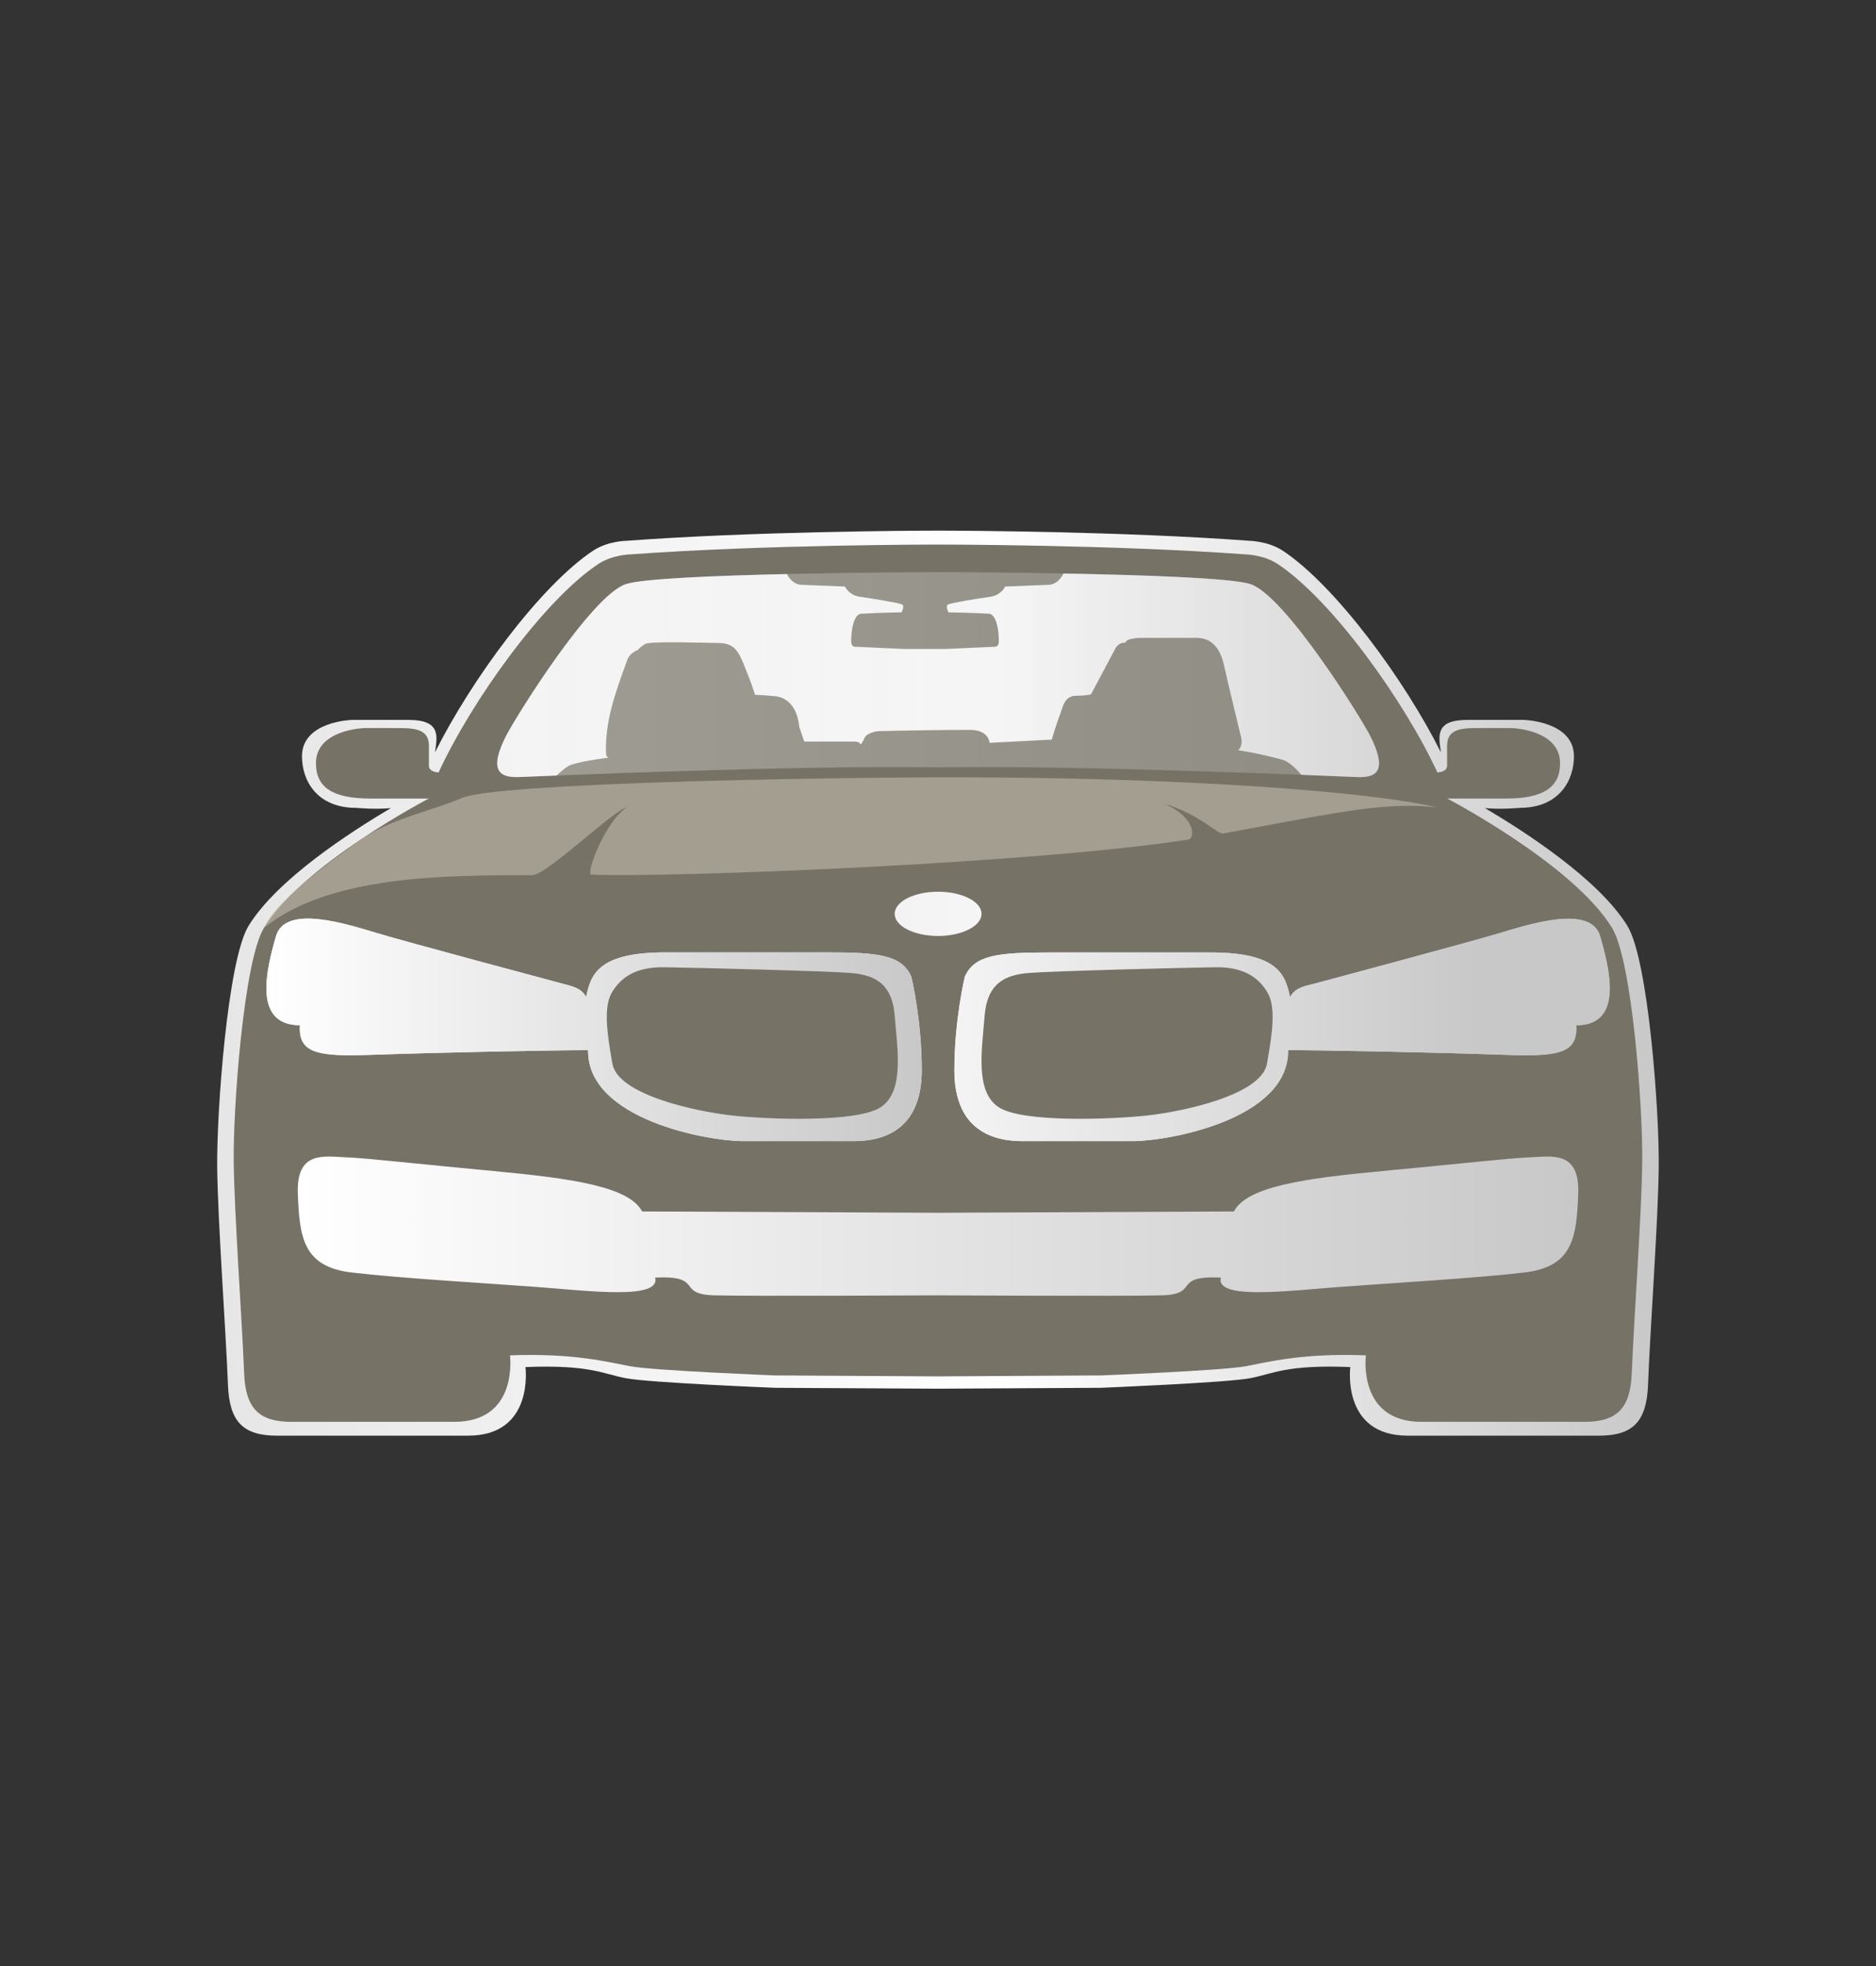 <?xml version="1.0" encoding="utf-8"?>
<!-- Generator: Adobe Illustrator 16.0.0, SVG Export Plug-In . SVG Version: 6.00 Build 0)  -->
<!DOCTYPE svg PUBLIC "-//W3C//DTD SVG 1.1//EN" "http://www.w3.org/Graphics/SVG/1.1/DTD/svg11.dtd">
<svg version="1.1" id="Layer_1" xmlns="http://www.w3.org/2000/svg" xmlns:xlink="http://www.w3.org/1999/xlink" x="0px" y="0px"
	 width="110.5px" height="115.779px" viewBox="0 0 110.5 115.779" enable-background="new 0 0 110.5 115.779" xml:space="preserve">
<rect x="0" y="0" width="110.5" height="115.779" fill="#333333" stroke="none"/>
<g>
	
		<linearGradient id="SVGID_1_" gradientUnits="userSpaceOnUse" x1="170.45" y1="1112.488" x2="255.361" y2="1112.488" gradientTransform="matrix(1 0 0 1 -157.655 -1054.598)">
		<stop  offset="0" style="stop-color:#E6E6E6"/>
		<stop  offset="0.54" style="stop-color:#FFFFFF"/>
		<stop  offset="1" style="stop-color:#C8C8C8"/>
	</linearGradient>
	<path fill="url(#SVGID_1_)" d="M95.856,54.515c-1.684-2.735-6.016-5.534-8.391-6.935c0.906,0.097,2.043-0.012,2.043-0.012
		c2.334,0,3.201-1.615,3.201-3.038c0-2.06-2.936-2.141-2.936-2.141s-2.319,0-3.344,0c-1.91,0-1.695,0.947-1.556,1.911
		c-2.151-4.293-6.205-9.806-9.306-11.868c-0.868-0.574-1.973-0.59-1.973-0.59c-7.396-0.549-16.816-0.598-18.349-0.598
		c-1.533,0-10.955,0.049-18.345,0.598c0,0-1.108,0.01-1.975,0.59c-3.102,2.065-7.153,7.573-9.304,11.868
		c0.139-0.966,0.352-1.911-1.557-1.911c-1.029,0-3.341,0-3.341,0s-2.936,0.081-2.936,2.141c0,1.423,0.868,3.038,3.198,3.038
		c0,0,1.144,0.107,2.044,0.012c-2.373,1.396-6.706,4.194-8.389,6.935c-1.237,2.021-1.883,10.984-1.847,14.203
		c0.036,3.218,0.505,9.521,0.635,12.839c0.084,2.183,0.921,2.976,2.889,2.976h11.258c3.914,0,3.375-4.04,3.375-4.04
		c3.804-0.148,4.54,0.398,5.92,0.659c1.382,0.265,8.776,0.563,8.776,0.563l9.598,0.053l9.6-0.053c0,0,7.396-0.3,8.778-0.563
		c1.382-0.261,2.113-0.809,5.914-0.659c0,0-0.537,4.04,3.381,4.04h11.259c1.975,0,2.809-0.793,2.896-2.976
		c0.124-3.317,0.597-9.621,0.63-12.839C97.743,65.507,97.099,56.536,95.856,54.515z"/>
	<path fill="#777266" d="M94.944,54.62c-2.305-3.742-9.698-7.601-9.698-7.601h3.448c2.265,0,3.197-0.693,3.197-2.078
		c0-1.994-2.849-2.071-2.849-2.071s-1.177-0.007-2.177,0c-0.995,0.008-1.628,0.161-1.628,1.055c0,0.61,0,1.175,0,1.175
		c-0.021,0.375-0.571,0.382-0.571,0.382c-1.964-4.235-6.201-10.138-9.396-12.265c-0.842-0.562-1.916-0.574-1.916-0.574
		c-7.816-0.578-18.017-0.578-18.017-0.578c-0.022,0-0.061,0-0.089,0c-0.027,0-0.066,0-0.085,0c0,0-10.2,0-18.02,0.578
		c0,0-1.072,0.011-1.914,0.574c-3.2,2.127-7.434,8.023-9.396,12.265c0,0-0.552-0.011-0.57-0.382c0,0,0-0.563,0-1.175
		c0-0.893-0.635-1.045-1.631-1.055c-0.998-0.007-2.175,0-2.175,0s-2.848,0.077-2.848,2.071c0,1.385,0.931,2.078,3.195,2.078h3.45
		c0,0-7.394,3.857-9.701,7.601c-1.199,1.955-1.829,10.653-1.787,13.773c0.036,3.115,0.485,9.229,0.613,12.45
		c0.079,2.109,0.89,2.876,2.801,2.876h9.583c3.797,0,3.276-3.914,3.276-3.914c3.687-0.144,5.731,0.386,7.071,0.639
		c1.34,0.257,8.511,0.542,8.511,0.542l9.492,0.056h0.133h0.133l9.494-0.056c0,0,7.169-0.285,8.512-0.542
		c1.34-0.252,3.383-0.785,7.071-0.639c0,0-0.521,3.914,3.274,3.914h9.584c1.91,0,2.72-0.767,2.801-2.876
		c0.127-3.222,0.582-9.335,0.615-12.45C96.772,65.273,96.146,56.575,94.944,54.62z M29.774,43.398c0.579-1.16,5.06-8.339,7.09-9.005
		c0.98-0.326,5.295-0.497,9.487-0.593c0.151,0.292,0.419,0.615,0.877,0.636c0.825,0.03,2.541,0.099,2.541,0.099
		s0.237,0.515,0.876,0.603c0.642,0.088,2.313,0.362,2.488,0.451c0.168,0.084-0.024,0.466-0.024,0.466s-1.351,0.02-2.396,0.084
		c-0.539,0.038-0.625,1.561-0.556,1.774c0.065,0.214,0.297,0.172,0.297,0.172l2.782,0.126h1.25h1.254l2.774-0.126
		c0,0,0.239,0.042,0.299-0.172c0.067-0.215-0.014-1.736-0.555-1.774c-1.043-0.065-2.394-0.084-2.394-0.084s-0.191-0.381-0.021-0.466
		c0.173-0.089,1.846-0.364,2.487-0.451c0.638-0.088,0.879-0.603,0.879-0.603s1.714-0.068,2.538-0.099
		c0.473-0.021,0.747-0.373,0.895-0.666c4.606,0.084,9.908,0.26,11.013,0.624c2.024,0.666,6.508,7.845,7.086,9.005
		c0.823,1.676,0.633,2.424-0.812,2.356c-0.363-0.017-1.559-0.063-3.277-0.135c-0.24-0.281-0.702-0.771-1.117-0.888
		c-1.428-0.389-2.604-0.559-2.604-0.559s0.299-0.232,0.174-0.753c-0.127-0.521-0.819-3.38-1.004-4.223
		c-0.181-0.838-0.608-1.638-1.609-1.638s-3.316,0-3.316,0s-0.832,0-0.894,0.288c-0.468-0.042-0.636,0.437-0.636,0.437l-1.385,2.599
		c0,0-0.186,0.076-0.89,0.084c-0.704,0-0.79,0.763-0.933,1.108c-0.203,0.502-0.488,1.475-0.488,1.475l-3.663,0.188
		c0,0-0.027-0.749-1.12-0.761c-1.091-0.013-5.029,0.057-5.333,0.072c-0.304,0.004-0.797,0.134-0.914,0.405
		c-0.122,0.283-0.228,0.395-0.228,0.395s0-0.185-0.367-0.185c-0.372,0-2.953,0-2.953,0l-0.298-0.877c0,0-0.061-1.652-1.429-1.797
		c-0.643-0.062-1.172-0.08-1.172-0.08l-0.005-0.019c0,0-0.217-0.702-0.551-1.507c-0.337-0.805-0.525-1.497-1.52-1.521
		c-0.995-0.019-4.078-0.114-4.376,0.046c-0.297,0.161-0.463,0.368-0.463,0.368s-0.456,0.167-0.598,0.552
		c-0.777,2.101-1.309,3.658-1.266,5.48c0.006,0.271,0.118,0.302,0.174,0.302c-0.17,0.02-1.968,0.244-2.408,0.505
		c-0.227,0.136-0.475,0.359-0.671,0.547c-1.136,0.047-1.92,0.081-2.204,0.089C29.143,45.822,28.945,45.078,29.774,43.398z
		 M50.279,67.191c-2.411,0-4.331,0-6.476,0c-2.143,0-9.22-1.285-9.164-5.358c-2.219,0.006-8.649,0.132-12.693,0.275
		c-3.195,0.116-4.389-0.062-4.28-1.741c-2.818,0-1.958-3.344-1.412-5.239c0.544-1.901,4.146-0.728,6.028-0.165
		c1.889,0.562,10.043,2.74,10.736,2.926c0.699,0.188,1.212,0.271,1.505,0.818c0.27-1.335,0.723-2.63,4.673-2.63
		c1.616,0,6.474,0,9.528,0c3.054,0,4.395,0.165,4.953,1.43c0,0,0.616,2.536,0.616,5.499C54.291,65.973,52.69,67.191,50.279,67.191z
		 M55.254,55.11c-1.414,0-2.556-0.581-2.556-1.303c0-0.72,1.143-1.301,2.556-1.301c1.415,0,2.56,0.582,2.56,1.301
		C57.813,54.527,56.666,55.11,55.254,55.11z M92.841,60.37c0.109,1.682-1.084,1.854-4.279,1.738
		c-4.041-0.145-10.469-0.271-12.69-0.275c0.058,4.068-7.021,5.358-9.163,5.358s-4.064,0-6.479,0s-4.015-1.211-4.015-4.178
		c0-2.966,0.614-5.502,0.614-5.502c0.561-1.264,1.896-1.429,4.954-1.429c3.057,0,7.913,0,9.528,0c3.951,0,4.403,1.294,4.674,2.635
		c0.291-0.556,0.807-0.639,1.502-0.815c0.695-0.188,8.852-2.367,10.734-2.928c1.887-0.563,5.482-1.735,6.031,0.156
		C94.799,57.026,95.662,60.37,92.841,60.37z"/>
	
		<linearGradient id="SVGID_2_" gradientUnits="userSpaceOnUse" x1="173.345" y1="1115.237" x2="211.947" y2="1115.237" gradientTransform="matrix(1 0 0 1 -157.655 -1054.598)">
		<stop  offset="0" style="stop-color:#FFFFFF"/>
		<stop  offset="1" style="stop-color:#C8C8C8"/>
	</linearGradient>
	<path fill="url(#SVGID_2_)" d="M50.279,67.191c-2.411,0-4.331,0-6.476,0c-2.143,0-9.22-1.285-9.164-5.358
		c-2.219,0.006-8.649,0.132-12.693,0.275c-3.195,0.116-4.389-0.062-4.28-1.741c-2.818,0-1.958-3.344-1.412-5.239
		c0.544-1.901,4.146-0.728,6.028-0.165c1.889,0.562,10.043,2.74,10.736,2.926c0.699,0.188,1.212,0.271,1.505,0.818
		c0.27-1.335,0.723-2.63,4.673-2.63c1.616,0,6.474,0,9.528,0c3.054,0,4.395,0.165,4.953,1.43c0,0,0.616,2.536,0.616,5.499
		C54.291,65.973,52.69,67.191,50.279,67.191z"/>
	<ellipse opacity="0.1" fill="#A0A0A0" enable-background="new    " cx="55.254" cy="53.808" rx="2.56" ry="1.302"/>
	
		<linearGradient id="SVGID_3_" gradientUnits="userSpaceOnUse" x1="206.059" y1="1115.242" x2="244.662" y2="1115.242" gradientTransform="matrix(1 0 0 1 -157.655 -1054.598)">
		<stop  offset="0" style="stop-color:#FFFFFF"/>
		<stop  offset="1" style="stop-color:#C8C8C8"/>
	</linearGradient>
	<path fill="url(#SVGID_3_)" d="M92.841,60.37c0.109,1.682-1.084,1.854-4.279,1.738c-4.041-0.145-10.469-0.271-12.69-0.275
		c0.058,4.068-7.021,5.358-9.163,5.358s-4.064,0-6.479,0s-4.015-1.211-4.015-4.178c0-2.966,0.614-5.502,0.614-5.502
		c0.561-1.264,1.896-1.429,4.954-1.429c3.057,0,7.913,0,9.528,0c3.951,0,4.403,1.294,4.674,2.635
		c0.291-0.556,0.807-0.639,1.502-0.815c0.695-0.188,8.852-2.367,10.734-2.928c1.887-0.563,5.482-1.735,6.031,0.156
		C94.799,57.026,95.662,60.37,92.841,60.37z"/>
	<path opacity="0.6" fill="#C1BAAC" enable-background="new    " d="M15.563,54.62c3.858-3.089,10.693-3.089,15.79-3.089
		c0.848,0,4.818-3.856,5.556-3.988c-1.285,0.857-2.433,3.942-2.082,3.958c4.729,0.183,26.15-0.658,35.167-2.066
		c0.382-0.059,0.502-1.277-1.446-2.133c2.113,0.65,3.186,1.834,3.498,1.777c7.447-1.388,9.581-1.847,12.614-1.536
		c-4.112-0.972-15.375-1.774-28.448-1.774c-8.265,0-26.919,0.341-28.981,1.209c-2.063,0.865-4.306,1.232-6.183,2.6
		C19.169,50.941,16.097,53.187,15.563,54.62z"/>
	
		<linearGradient id="SVGID_4_" gradientUnits="userSpaceOnUse" x1="186.941" y1="1094.32" x2="238.888" y2="1094.32" gradientTransform="matrix(1 0 0 1 -157.655 -1054.598)">
		<stop  offset="0" style="stop-color:#FFFFFF"/>
		<stop  offset="1" style="stop-color:#C8C8C8"/>
	</linearGradient>
	<path opacity="0.3" fill="url(#SVGID_4_)" enable-background="new    " d="M29.774,43.398c0.579-1.16,5.06-8.339,7.09-9.005
		c2.023-0.662,18.259-0.708,18.259-0.708s0.051,0,0.134,0c0.09,0,0.14,0,0.14,0s16.232,0.039,18.261,0.708
		c2.026,0.666,6.511,7.845,7.088,9.005c0.823,1.676,0.632,2.424-0.812,2.356c-1.447-0.058-16.107-0.698-24.537-0.574
		c-0.046,0-0.089,0-0.135,0c-0.044,0-0.087,0-0.134,0c-8.432-0.125-23.087,0.518-24.534,0.574
		C29.143,45.822,28.945,45.078,29.774,43.398z"/>
	<path fill="#777266" d="M39.121,56.953c2.182,0.031,9.666,0.227,10.992,0.337c1.322,0.115,2.431,0.549,2.585,2.509
		c0.156,1.963,0.59,4.469-0.825,5.396c-1.416,0.922-6.645,0.713-8.718,0.49c-2.07-0.222-6.755-1.199-7.083-3.051
		c-0.326-1.853-0.544-3.376,0-4.248C36.617,57.51,37.493,56.93,39.121,56.953z"/>
	<path fill="#777266" d="M71.575,56.953c-2.178,0.031-9.666,0.227-10.988,0.337c-1.324,0.115-2.43,0.549-2.589,2.509
		c-0.155,1.963-0.589,4.469,0.828,5.396c1.416,0.922,6.647,0.713,8.717,0.49c2.071-0.222,6.756-1.199,7.083-3.051
		c0.328-1.853,0.547-3.376,0-4.248C74.081,57.51,73.207,56.93,71.575,56.953z"/>
	
		<linearGradient id="SVGID_5_" gradientUnits="userSpaceOnUse" x1="175.138" y1="-815.657" x2="250.564" y2="-815.657" gradientTransform="matrix(1 0 0 -1 -157.6 -743.457)">
		<stop  offset="0" style="stop-color:#FFFFFF"/>
		<stop  offset="1" style="stop-color:#C8C8C8"/>
	</linearGradient>
	<path fill="url(#SVGID_5_)" d="M90.122,68.144c-1.312,0.053-4.057,0.376-8.702,0.809c-4.644,0.436-7.971,0.917-8.741,2.378
		L55.25,71.409l-17.429-0.078c-0.766-1.461-4.096-1.942-8.741-2.378c-4.643-0.433-7.387-0.756-8.7-0.809
		c-1.315-0.055-2.937-0.396-2.838,2.157c0.1,2.558,0.313,4.291,3.173,4.626c2.859,0.337,7.954,0.63,10.988,0.858
		c3.033,0.229,7.225,0.758,6.887-0.562c2.931-0.127,1.188,0.982,3.478,1.048c2.283,0.062,13.181,0,13.181,0s10.9,0.062,13.186,0
		c2.285-0.065,0.545-1.175,3.476-1.048c-0.339,1.319,3.849,0.792,6.886,0.562c3.038-0.229,8.128-0.521,10.988-0.858
		c2.861-0.335,3.078-2.068,3.176-4.626C93.058,67.749,91.435,68.09,90.122,68.144z"/>
</g>
</svg>
